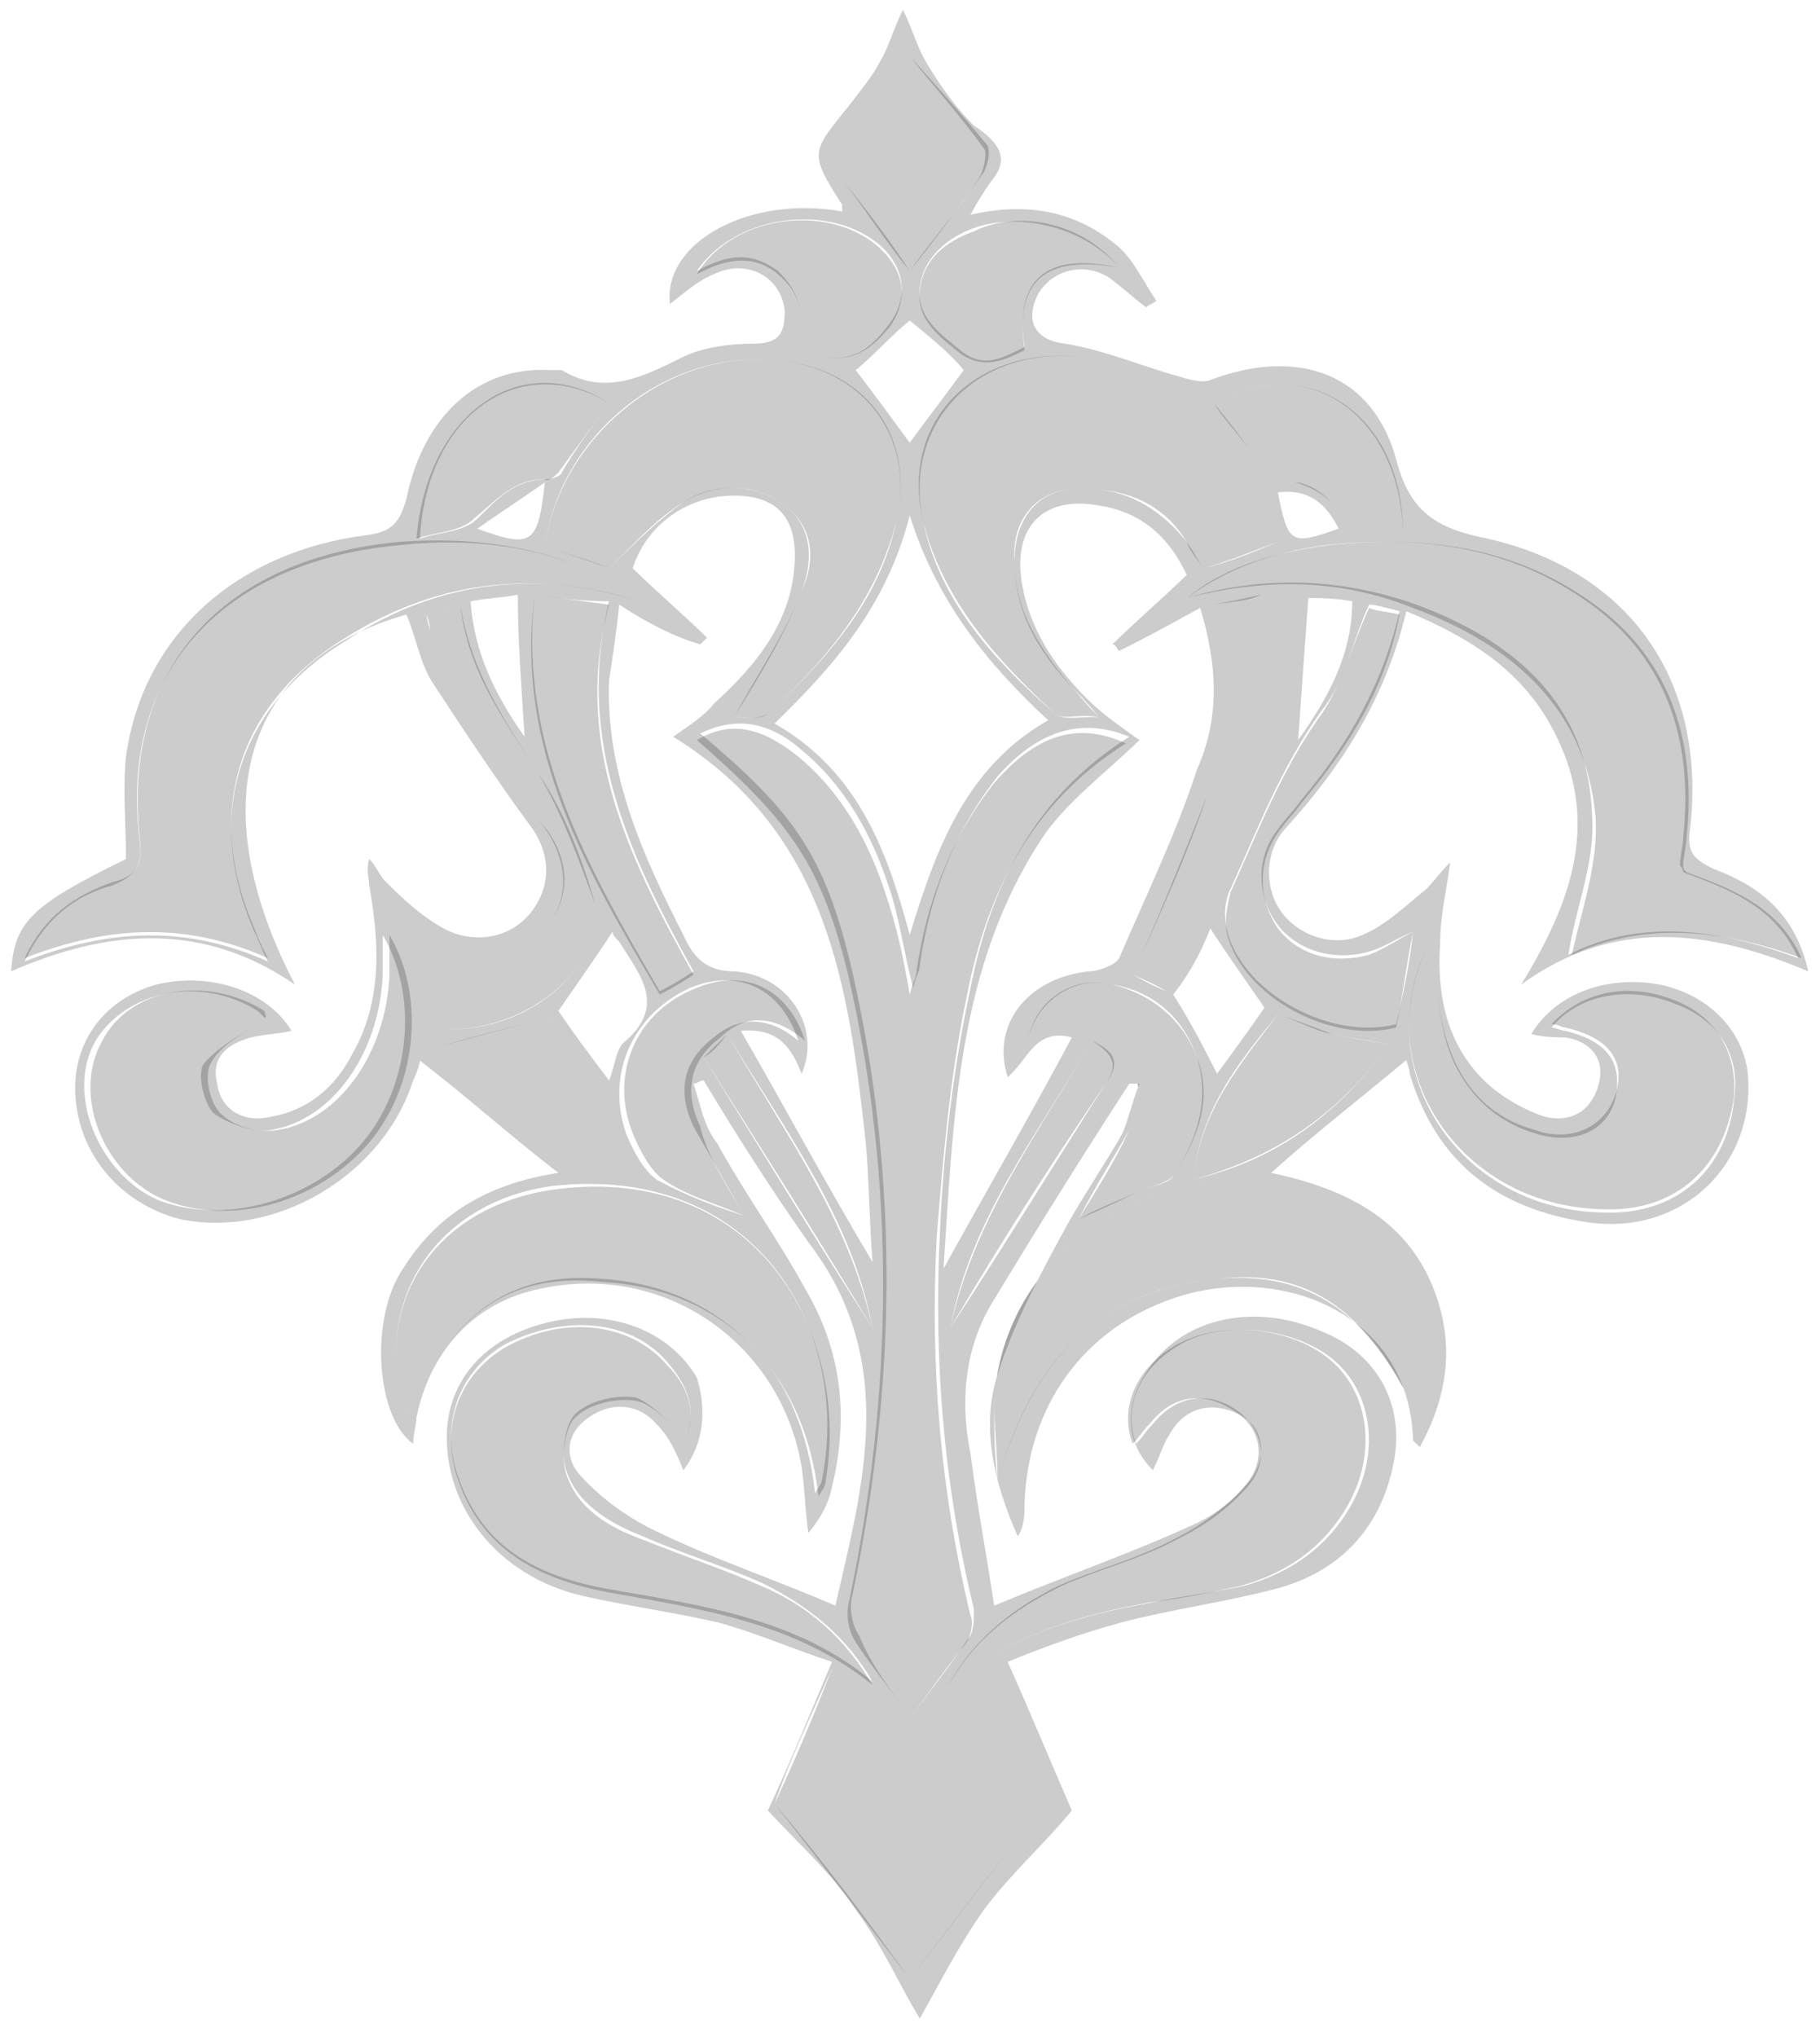 <svg width="59" height="66" viewBox="0 0 59 66" fill="none" xmlns="http://www.w3.org/2000/svg">
<path d="M22.153 47.642C21.934 47.107 21.715 46.572 21.277 46.144C20.73 45.501 19.854 45.394 19.087 45.93C18.32 46.465 18.32 47.214 18.759 47.75C19.416 48.499 20.292 49.141 21.168 49.57C23.139 50.533 25.11 51.175 27.081 52.032C27.957 48.178 29.162 44.11 26.205 40.255C25.001 38.543 23.905 36.83 22.81 35.01C22.701 35.01 22.591 35.117 22.482 35.117C22.701 35.759 22.81 36.508 23.248 37.044C24.125 38.65 25.22 40.148 26.096 41.754C27.3 43.788 27.519 45.93 26.972 48.178C26.862 48.713 26.643 49.141 26.205 49.677C26.096 48.927 26.096 48.285 25.986 47.535C25.329 43.574 21.606 40.898 17.554 41.754C15.364 42.183 13.94 43.788 13.502 45.93C13.502 46.144 13.393 46.465 13.393 46.786C12.188 45.93 11.969 42.718 13.064 41.112C14.269 39.185 16.021 38.328 18.102 38.007C16.568 36.83 15.145 35.545 13.612 34.367C13.612 34.474 13.502 34.795 13.393 35.01C12.407 38.114 8.903 40.148 5.836 39.506C3.756 38.971 2.332 37.151 2.442 35.01C2.551 33.511 3.537 32.333 5.07 31.905C6.822 31.477 8.684 32.119 9.45 33.404C9.012 33.511 8.574 33.511 8.136 33.618C7.369 33.832 6.822 34.26 7.041 35.117C7.15 35.973 7.917 36.401 8.793 36.187C9.998 35.973 10.874 35.224 11.421 34.153C12.407 32.44 12.297 30.513 11.969 28.693C11.969 28.479 11.859 28.158 11.969 27.837C12.188 28.051 12.297 28.372 12.517 28.586C13.064 29.122 13.612 29.657 14.378 30.085C15.364 30.62 16.568 30.406 17.225 29.55C17.883 28.693 17.883 27.623 17.116 26.659C16.021 25.16 15.035 23.662 14.05 22.163C13.612 21.52 13.502 20.664 13.174 19.914C7.917 21.413 6.493 26.017 9.56 31.905C6.603 29.871 3.537 30.085 0.361 31.477C0.47 29.871 1.018 29.336 4.084 27.837C4.084 26.659 3.975 25.588 4.084 24.518C4.632 20.557 7.698 17.88 11.859 17.345C12.736 17.238 12.954 16.917 13.174 16.167C13.721 13.491 15.473 11.885 17.773 11.992C17.883 11.992 18.102 11.992 18.211 11.992C19.635 12.849 20.839 12.206 22.153 11.564C22.81 11.243 23.686 11.136 24.453 11.136C25.329 11.136 25.439 10.707 25.439 10.065C25.329 8.994 24.234 8.352 23.139 8.887C22.591 9.102 22.153 9.53 21.715 9.851C21.496 7.817 24.344 6.318 27.3 6.853C27.3 6.746 27.3 6.746 27.3 6.639C26.205 4.926 26.315 4.926 27.519 3.427C27.848 2.999 28.286 2.464 28.505 2.036C28.834 1.5 28.943 0.965 29.271 0.323C29.6 0.965 29.71 1.5 30.038 2.036C30.476 2.785 31.024 3.534 31.571 4.07C32.557 4.712 32.666 5.247 32.119 5.89C31.9 6.211 31.681 6.532 31.462 6.96C33.323 6.532 34.857 6.853 36.171 7.924C36.718 8.352 37.047 9.102 37.485 9.744C37.375 9.851 37.266 9.851 37.156 9.958C36.718 9.637 36.39 9.316 35.952 8.994C35.076 8.459 34.09 8.78 33.652 9.53C33.214 10.386 33.542 11.029 34.528 11.136C35.842 11.35 37.047 11.885 38.251 12.206C38.58 12.313 39.018 12.42 39.237 12.313C42.084 11.243 44.493 12.099 45.26 14.883C45.698 16.596 46.574 17.131 48.217 17.452C52.926 18.523 55.335 22.163 54.787 26.873C54.678 27.623 54.897 27.837 55.554 28.158C56.978 28.693 58.182 29.55 58.62 31.477C55.335 30.085 52.269 29.764 49.312 31.905C50.955 29.229 51.94 26.552 50.297 23.554C49.312 21.734 47.669 20.664 45.589 19.807C44.931 22.591 43.508 24.839 41.646 26.873C40.989 27.623 40.989 28.8 41.537 29.55C42.084 30.299 43.179 30.727 44.165 30.299C44.931 29.978 45.589 29.336 46.246 28.8C46.465 28.586 46.684 28.265 47.012 27.944C46.903 28.8 46.684 29.657 46.684 30.62C46.574 32.226 46.903 33.832 48.107 35.01C48.655 35.545 49.421 35.973 50.078 36.187C50.955 36.401 51.612 35.973 51.831 35.117C52.05 34.26 51.502 33.725 50.736 33.618C50.517 33.618 50.078 33.618 49.64 33.511C50.407 32.226 52.05 31.584 53.802 31.905C55.335 32.226 56.43 33.297 56.649 34.688C56.978 37.686 54.568 40.041 51.502 39.613C48.545 39.185 46.574 37.686 45.698 34.795C45.698 34.581 45.589 34.474 45.589 34.26C45.589 34.26 45.589 34.26 45.698 34.26C44.165 35.545 42.632 36.723 41.208 38.007C43.727 38.543 45.917 39.613 46.684 42.397C47.122 44.003 46.793 45.501 46.027 46.893C45.917 46.786 45.808 46.679 45.808 46.679C45.698 42.504 41.427 40.898 38.032 42.075C35.185 43.039 33.323 45.501 33.214 48.713C33.214 49.034 33.214 49.462 32.995 49.784C32.228 48.071 31.79 46.251 32.338 44.538C32.885 42.825 33.761 41.219 34.638 39.613C35.185 38.65 35.842 37.686 36.39 36.723C36.609 36.187 36.718 35.652 36.937 35.117C36.718 35.117 36.609 35.117 36.609 35.117C35.076 37.472 33.542 39.934 32.119 42.29C31.243 43.788 31.133 45.501 31.462 47.107C31.681 48.82 32.009 50.533 32.228 52.032C34.528 51.068 36.718 50.319 38.799 49.355C39.456 49.034 40.004 48.606 40.442 48.071C41.099 47.321 40.989 46.358 40.332 45.93C39.456 45.394 38.47 45.501 37.923 46.465C37.704 46.786 37.594 47.214 37.375 47.642C36.499 46.786 36.39 45.501 37.266 44.324C38.361 42.718 40.661 42.183 42.851 43.146C44.712 43.895 45.589 45.608 45.151 47.535C44.712 49.57 43.398 50.961 41.318 51.497C39.675 51.925 38.032 52.139 36.39 52.567C35.185 52.888 33.98 53.317 32.666 53.852C33.433 55.565 34.09 57.171 34.747 58.67C33.871 59.74 32.776 60.704 31.9 61.881C31.133 62.952 30.476 64.237 29.819 65.414C29.162 64.344 28.614 63.059 27.738 61.881C26.972 60.704 25.877 59.74 24.891 58.67C25.548 57.278 26.205 55.672 26.972 53.852C25.658 53.424 24.453 52.888 23.248 52.567C21.825 52.246 20.292 52.032 18.868 51.711C16.13 51.068 14.378 48.82 14.488 46.358C14.597 44.538 15.911 43.253 17.883 42.825C19.854 42.397 21.715 43.146 22.591 44.645C22.92 45.715 22.81 46.786 22.153 47.642ZM29.491 55.672C30.148 54.816 30.805 53.959 31.462 52.995C31.571 52.781 31.571 52.46 31.571 52.139C30.586 48.071 30.257 44.003 30.476 39.827C30.586 37.258 30.914 34.581 31.462 32.012C32.119 28.693 33.542 25.803 36.609 23.876C35.076 23.233 33.652 23.662 32.338 25.16C30.914 26.98 30.148 29.014 29.819 31.263C29.819 31.477 29.71 31.584 29.6 32.012C29.271 30.727 29.162 29.764 28.834 28.8C28.286 27.087 27.41 25.482 25.986 24.304C24.891 23.34 23.796 23.233 22.701 23.768C25.767 26.338 26.753 27.73 27.629 31.477C29.162 38.221 29.052 44.966 27.629 51.711C27.519 52.139 27.629 52.674 27.848 52.995C28.286 54.066 28.943 54.816 29.491 55.672ZM20.073 19.593C19.963 20.664 19.854 21.306 19.744 22.056C19.635 25.053 20.839 27.73 22.153 30.299C22.482 31.049 22.92 31.477 23.796 31.477C25.548 31.584 26.643 33.297 25.986 34.795C25.658 33.939 25.22 33.297 24.015 33.404C25.439 35.866 26.753 38.328 28.286 40.898C28.176 39.506 28.176 38.221 28.067 37.044C27.519 32.012 26.862 26.98 21.825 23.876C22.263 23.554 22.81 23.233 23.139 22.805C24.563 21.52 25.767 20.021 25.767 17.987C25.767 16.703 25.11 16.06 23.796 16.06C22.263 16.06 20.949 17.024 20.511 18.416C21.277 19.165 22.153 19.914 22.92 20.664C22.81 20.771 22.81 20.771 22.701 20.878C21.934 20.664 21.058 20.236 20.073 19.593ZM38.908 19.7C37.923 20.236 37.156 20.664 36.28 21.092C36.171 20.985 36.171 20.878 36.061 20.878C36.828 20.129 37.704 19.379 38.47 18.63C37.923 17.452 37.047 16.596 35.623 16.381C33.871 16.06 32.885 17.024 33.104 18.737C33.323 20.343 34.2 21.627 35.295 22.698C35.842 23.233 36.499 23.662 36.937 23.983C35.842 25.053 34.528 26.017 33.761 27.194C31.024 31.37 30.914 36.187 30.586 41.112C32.009 38.543 33.433 36.08 34.747 33.618C33.542 33.297 33.323 34.367 32.666 34.903C32.119 33.19 33.323 31.691 35.295 31.477C35.623 31.477 36.171 31.263 36.28 31.049C37.156 29.014 38.142 26.98 38.799 24.946C39.566 23.233 39.456 21.52 38.908 19.7ZM21.058 19.593C18.649 17.88 15.911 17.345 12.954 17.666C7.15 18.201 3.865 21.841 4.522 27.194C4.632 28.051 4.413 28.372 3.646 28.693C2.442 29.014 1.456 29.764 0.799 31.156C3.537 30.085 6.055 29.978 8.684 31.156C8.465 30.727 8.355 30.406 8.246 30.192C6.603 26.445 7.698 22.912 11.202 20.771C14.269 18.737 17.663 18.416 21.058 19.593ZM38.47 19.379C40.989 18.63 43.508 18.737 45.917 19.593C49.093 20.771 51.502 22.805 51.612 26.445C51.721 27.944 51.064 29.443 50.845 30.941C53.145 29.764 55.663 30.085 58.292 31.049C57.525 29.336 55.992 28.8 54.568 28.265C54.568 28.158 54.459 28.051 54.459 28.051C54.459 27.73 54.568 27.409 54.568 27.087C54.897 23.983 54.021 21.199 51.283 19.379C48.764 17.666 45.917 17.345 42.96 17.666C41.318 17.88 39.785 18.416 38.47 19.379ZM41.427 17.559C40.551 14.776 39.018 12.634 36.061 11.778C32.228 10.707 29.162 13.384 29.929 16.917C30.476 19.486 32.228 21.413 34.2 23.126C34.419 23.34 34.966 23.233 35.623 23.233C35.185 22.698 34.966 22.484 34.747 22.27C33.652 21.092 32.885 19.807 32.885 18.201C32.885 16.596 33.871 15.632 35.514 15.846C36.718 15.953 37.704 16.596 38.47 17.559C38.689 17.88 38.799 18.094 39.018 18.416C39.894 18.201 40.661 17.88 41.427 17.559ZM23.796 23.233C24.015 23.233 24.563 23.34 24.891 23.126C26.753 21.413 28.505 19.486 29.052 16.917C29.71 14.133 27.957 11.885 25.11 11.671C21.606 11.35 18.211 14.026 17.663 17.666C18.43 17.987 19.306 18.201 19.744 18.416C20.62 17.559 21.387 16.81 22.153 16.274C23.139 15.632 24.453 15.632 25.439 16.381C26.424 17.131 26.315 18.309 25.986 19.165C25.439 20.557 24.672 21.841 23.796 23.233ZM29.491 64.129C30.805 62.417 32.338 60.383 33.871 58.455C33.323 57.278 32.666 55.779 31.9 54.066C31.024 54.922 30.148 55.779 29.491 56.421C28.724 55.672 27.848 54.922 26.972 54.066C26.205 55.779 25.548 57.171 25.11 58.455C26.753 60.383 28.176 62.309 29.491 64.129ZM30.695 54.708C32.666 52.995 34.966 52.353 37.375 51.925C38.361 51.711 39.346 51.604 40.332 51.39C41.865 50.961 43.07 50.105 43.836 48.713C44.712 47.107 44.493 45.287 43.398 44.217C42.194 43.039 39.675 42.718 38.251 43.574C36.937 44.324 36.39 45.608 36.828 46.786C37.047 46.572 37.156 46.358 37.375 46.144C38.142 45.18 39.237 45.073 40.113 45.715C40.88 46.251 41.208 47.321 40.442 48.178C39.785 48.927 39.018 49.462 38.142 49.891C36.937 50.533 35.623 50.854 34.419 51.39C32.885 52.139 31.571 53.102 30.695 54.708ZM22.263 46.572C22.591 45.608 22.263 44.859 21.606 44.11C20.401 42.718 18.211 42.611 16.349 43.574C14.926 44.431 14.269 46.037 14.816 47.75C15.583 50.105 17.335 51.068 19.744 51.497C22.81 52.032 25.877 52.46 28.286 54.494C27.41 52.995 26.205 52.032 24.672 51.282C23.468 50.747 22.044 50.319 20.839 49.784C19.744 49.355 18.649 48.713 18.32 47.535C18.211 47 18.32 46.144 18.649 45.823C19.087 45.394 19.963 45.18 20.62 45.287C21.168 45.501 21.715 46.144 22.263 46.572ZM13.174 45.93C14.597 42.611 16.459 41.219 19.416 41.433C21.277 41.54 22.92 42.183 24.234 43.467C25.548 44.752 26.205 46.465 26.424 48.392C26.534 48.178 26.643 48.071 26.643 47.964C27.629 43.039 24.453 37.686 17.883 38.435C14.05 38.971 11.969 42.29 13.174 45.93ZM25.11 23.447C27.738 24.946 28.724 27.409 29.491 30.299C30.367 27.409 31.352 24.839 33.98 23.34C32.009 21.52 30.367 19.486 29.491 16.703C28.724 19.7 26.972 21.627 25.11 23.447ZM45.917 45.823C46.903 43.146 45.917 40.684 43.508 39.292C38.689 36.615 32.557 39.934 32.228 45.394C32.228 46.251 32.228 47.107 32.338 47.964C33.542 43.788 35.842 41.754 39.566 41.433C42.413 41.219 44.384 42.504 45.917 45.823ZM46.355 30.513C44.274 34.581 47.231 39.185 51.94 39.292C54.349 39.399 55.992 37.9 56.211 35.652C56.43 34.26 55.773 33.083 54.349 32.547C52.816 31.905 51.174 32.226 50.297 33.297C50.407 33.297 50.626 33.404 50.736 33.404C52.05 33.725 52.597 34.367 52.378 35.545C52.159 36.615 51.064 37.151 49.75 36.723C48.326 36.294 47.341 35.224 46.903 33.832C46.574 32.654 46.574 31.477 46.355 30.513ZM8.574 32.976C8.574 32.976 8.465 32.868 8.355 32.761C6.493 31.584 4.084 32.119 3.099 33.725C2.113 35.438 3.208 38.007 5.07 38.864C7.15 39.72 9.998 38.971 11.64 37.151C13.283 35.331 13.612 32.333 12.407 30.299C12.407 30.834 12.407 31.263 12.407 31.584C12.297 34.153 10.764 36.294 8.793 36.615C8.246 36.723 7.369 36.401 6.931 36.08C6.603 35.759 6.384 34.795 6.603 34.474C7.15 33.832 7.917 33.511 8.574 32.976ZM13.831 33.297C15.802 33.618 17.992 32.654 18.868 31.049C19.197 30.513 19.416 29.764 19.306 29.336C18.759 27.837 18.211 26.338 17.444 25.053C16.349 23.34 15.145 21.734 14.926 19.593C14.488 19.7 14.159 19.807 13.831 19.914C13.831 20.129 13.94 20.343 13.94 20.45C14.597 22.805 15.802 24.732 17.444 26.552C18.54 27.73 18.54 29.122 17.663 30.085C16.787 31.156 15.364 31.263 13.94 30.513C13.721 30.406 13.502 30.299 13.283 30.192C13.393 31.263 13.612 32.226 13.831 33.297ZM45.808 30.192C45.26 30.406 44.822 30.727 44.384 30.834C43.289 31.156 42.084 30.834 41.427 29.978C40.77 29.122 40.661 27.837 41.427 26.873C41.646 26.552 41.975 26.231 42.194 25.91C43.727 24.09 44.822 22.163 45.37 19.807C44.931 19.7 44.603 19.593 44.384 19.593C43.836 20.771 43.617 22.056 42.851 23.019C41.537 24.839 40.77 26.873 39.894 28.8C39.675 29.229 39.675 29.764 39.785 30.192C40.332 32.226 43.179 33.725 45.26 33.19C45.479 32.226 45.698 31.263 45.808 30.192ZM39.346 19.593C39.785 21.734 39.894 23.876 39.127 25.803C38.47 27.73 37.594 29.657 36.718 31.584C36.937 31.691 37.266 31.905 37.813 32.119C38.908 29.978 39.894 27.837 40.88 25.696C41.646 23.876 41.975 21.948 41.865 20.021C41.865 19.379 41.537 19.165 40.88 19.272C40.442 19.486 40.004 19.486 39.346 19.593ZM17.335 19.272C16.787 24.197 19.087 28.158 21.387 32.119C21.825 31.905 22.153 31.691 22.482 31.477C20.401 27.73 18.649 23.983 19.744 19.486C18.868 19.486 18.102 19.379 17.335 19.272ZM29.491 8.78C30.257 7.71 31.133 6.746 31.79 5.676C31.9 5.462 32.009 4.926 31.9 4.819C31.133 3.749 30.257 2.785 29.491 1.822C28.834 2.678 28.067 3.642 27.3 4.498C26.972 4.926 26.862 5.247 27.191 5.676C27.957 6.639 28.724 7.603 29.491 8.78ZM24.125 39.399C23.577 38.435 23.029 37.472 22.482 36.508C21.934 35.331 22.153 34.367 23.139 33.618C24.015 32.868 25.001 32.976 25.877 33.725C25.329 32.012 23.905 31.37 22.372 32.012C20.511 32.868 19.635 34.795 20.292 36.723C20.511 37.258 20.839 37.9 21.277 38.221C22.263 38.757 23.139 39.078 24.125 39.399ZM34.966 39.506C35.733 39.078 36.39 38.864 37.047 38.543C37.375 38.435 37.923 38.328 38.032 38.114C38.799 36.937 39.237 35.652 38.799 34.26C38.361 32.976 37.375 32.119 36.061 31.905C34.747 31.584 33.542 32.547 33.323 33.725C34.528 32.868 35.404 32.976 36.28 33.939C37.047 34.795 37.047 35.652 36.609 36.615C36.061 37.579 35.514 38.435 34.966 39.506ZM39.346 13.063C39.785 13.598 40.223 14.133 40.551 14.669C40.88 15.204 41.208 15.632 41.975 15.632C42.413 15.632 43.07 16.06 43.289 16.489C43.836 17.452 44.603 17.345 45.479 17.238C45.37 13.384 42.303 11.35 39.346 13.063ZM19.744 13.063C16.897 11.35 13.831 13.384 13.612 17.452C14.269 17.238 15.035 17.238 15.473 16.81C16.13 16.167 16.678 15.525 17.773 15.525C17.883 15.525 18.211 15.418 18.211 15.311C18.649 14.562 19.197 13.812 19.744 13.063ZM14.159 33.939C15.254 35.973 18.649 38.221 20.73 38.007C19.744 36.187 18.759 34.581 17.883 32.976C16.459 33.297 15.364 33.618 14.159 33.939ZM41.427 32.868C40.113 34.474 38.908 35.973 38.689 38.221C41.427 37.579 43.398 36.08 45.041 33.832C44.384 33.725 43.727 33.618 43.179 33.511C42.632 33.404 42.084 33.083 41.427 32.868ZM36.28 8.673C35.185 7.389 33.104 6.853 31.571 7.389C30.695 7.71 29.929 8.352 29.819 9.316C29.71 10.279 30.476 10.815 31.133 11.35C31.9 11.992 32.557 11.564 33.214 11.243C32.885 9.102 33.871 8.138 36.28 8.673ZM25.767 11.243C27.191 11.885 27.957 11.671 28.834 10.493C29.381 9.744 29.381 8.887 28.724 8.138C27.191 6.532 23.905 6.853 22.591 8.78C23.577 8.245 24.344 8.138 25.22 8.78C25.986 9.53 26.096 10.279 25.767 11.243ZM30.805 43.039C32.557 40.363 34.2 37.686 35.842 35.117C36.28 34.474 36.061 34.153 35.404 33.725C33.652 36.723 31.462 39.506 30.805 43.039ZM22.81 34.26C24.672 37.258 26.424 40.148 28.286 43.039C27.629 39.506 25.439 36.615 23.577 33.511C23.248 33.939 23.029 34.153 22.81 34.26ZM29.491 10.386C28.834 10.921 28.286 11.564 27.738 11.992C28.395 12.849 28.943 13.598 29.491 14.347C30.038 13.598 30.695 12.742 31.243 11.992C30.805 11.457 30.148 10.921 29.491 10.386ZM38.032 32.226C38.58 33.083 39.018 33.939 39.456 34.795C40.004 34.046 40.551 33.297 40.989 32.654C40.332 31.691 39.785 30.941 39.237 30.085C38.908 30.941 38.47 31.691 38.032 32.226ZM19.854 30.192C19.306 31.049 18.759 31.798 18.102 32.761C18.54 33.404 19.087 34.153 19.744 35.01C19.963 34.474 19.963 33.939 20.292 33.725C21.606 32.547 20.73 31.584 20.073 30.513C19.963 30.406 19.854 30.299 19.854 30.192ZM15.254 19.486C15.364 21.092 16.021 22.484 17.006 23.876C16.897 22.163 16.787 20.771 16.787 19.272C16.24 19.379 15.802 19.379 15.254 19.486ZM42.084 23.983C43.07 22.591 43.836 21.199 43.836 19.486C43.289 19.379 42.741 19.379 42.413 19.379C42.303 20.878 42.194 22.377 42.084 23.983ZM43.398 17.131C42.96 16.274 42.413 15.846 41.427 15.953C41.756 17.666 41.865 17.666 43.398 17.131ZM15.473 17.131C17.225 17.773 17.444 17.666 17.663 15.632C16.897 16.167 16.24 16.596 15.473 17.131Z" fill="black" fill-opacity="0.2"/>
<path d="M29.491 55.672C28.943 54.815 28.286 54.066 27.738 53.209C27.519 52.888 27.41 52.353 27.519 51.925C28.943 45.18 29.052 38.435 27.519 31.691C26.643 28.051 25.658 26.659 22.591 23.982C23.686 23.34 24.672 23.554 25.877 24.518C27.3 25.695 28.176 27.301 28.724 29.014C29.052 29.978 29.272 30.941 29.491 32.226C29.6 31.798 29.71 31.691 29.71 31.477C30.038 29.228 30.805 27.194 32.228 25.374C33.542 23.875 34.857 23.34 36.499 24.09C33.433 26.017 32.009 28.907 31.352 32.226C30.805 34.795 30.586 37.365 30.367 40.041C30.148 44.216 30.476 48.285 31.462 52.353C31.571 52.567 31.462 52.995 31.352 53.209C30.805 53.852 30.148 54.815 29.491 55.672Z" fill="black" fill-opacity="0.2"/>
<path d="M21.059 19.593C17.554 18.416 14.269 18.737 11.203 20.664C7.698 22.805 6.603 26.338 8.246 30.085C8.355 30.406 8.465 30.62 8.684 31.049C6.056 29.871 3.537 29.978 0.799 31.049C1.456 29.657 2.442 29.015 3.646 28.586C4.523 28.372 4.632 27.944 4.523 27.087C3.975 21.735 7.151 18.095 12.955 17.559C15.912 17.345 18.649 17.881 21.059 19.593Z" fill="black" fill-opacity="0.2"/>
<path d="M38.47 19.379C39.785 18.309 41.427 17.881 43.07 17.666C46.027 17.345 48.874 17.666 51.393 19.379C54.13 21.199 55.006 23.983 54.678 27.087C54.678 27.409 54.568 27.73 54.568 28.051C54.568 28.158 54.568 28.158 54.678 28.265C56.102 28.8 57.635 29.336 58.401 31.049C55.773 30.085 53.254 29.871 50.955 30.942C51.283 29.443 51.831 27.944 51.721 26.445C51.393 22.912 48.983 20.878 45.808 19.701C43.398 18.737 40.989 18.737 38.47 19.379Z" fill="black" fill-opacity="0.2"/>
<path d="M41.427 17.559C40.551 17.881 39.785 18.202 39.018 18.416C38.799 18.095 38.58 17.881 38.47 17.559C37.813 16.489 36.828 15.954 35.514 15.847C33.871 15.632 32.776 16.596 32.885 18.202C32.885 19.808 33.761 21.092 34.747 22.27C34.966 22.484 35.185 22.805 35.623 23.233C34.966 23.126 34.419 23.34 34.2 23.126C32.338 21.413 30.586 19.486 29.929 16.917C29.052 13.277 32.228 10.708 36.061 11.778C39.018 12.635 40.551 14.776 41.427 17.559Z" fill="black" fill-opacity="0.2"/>
<path d="M23.796 23.233C24.563 21.841 25.439 20.557 25.986 19.165C26.424 18.201 26.424 17.131 25.439 16.381C24.453 15.632 23.248 15.632 22.153 16.274C21.277 16.81 20.62 17.559 19.744 18.415C19.197 18.201 18.43 17.987 17.663 17.666C18.211 14.133 21.606 11.35 25.11 11.671C28.067 11.885 29.71 14.133 29.052 16.917C28.395 19.486 26.753 21.413 24.891 23.126C24.672 23.34 24.125 23.233 23.796 23.233Z" fill="black" fill-opacity="0.2"/>
<path d="M29.491 64.129C28.177 62.416 26.643 60.382 25.11 58.455C25.658 57.278 26.315 55.779 26.972 54.066C27.848 54.922 28.724 55.672 29.491 56.421C30.148 55.779 31.024 54.922 31.9 54.066C32.666 55.779 33.323 57.278 33.871 58.455C32.338 60.382 30.914 62.309 29.491 64.129Z" fill="black" fill-opacity="0.2"/>
<path d="M30.695 54.708C31.462 53.209 32.776 52.139 34.309 51.389C35.514 50.854 36.828 50.533 38.032 49.891C38.908 49.462 39.785 48.82 40.332 48.178C41.099 47.321 40.88 46.251 40.004 45.715C39.018 45.073 38.032 45.18 37.266 46.144C37.047 46.358 36.937 46.572 36.718 46.786C36.28 45.608 36.828 44.324 38.142 43.574C39.675 42.718 42.084 43.039 43.289 44.217C44.384 45.287 44.603 47.107 43.727 48.713C42.96 50.105 41.756 50.961 40.223 51.389C39.237 51.604 38.251 51.818 37.266 51.925C34.966 52.353 32.666 52.995 30.695 54.708Z" fill="black" fill-opacity="0.2"/>
<path d="M22.263 46.572C21.715 46.144 21.168 45.502 20.62 45.394C19.963 45.287 19.087 45.502 18.649 45.93C18.32 46.251 18.211 47.107 18.32 47.643C18.649 48.82 19.635 49.463 20.839 49.891C22.153 50.426 23.468 50.854 24.672 51.39C26.205 52.032 27.41 53.103 28.286 54.601C25.767 52.567 22.701 52.139 19.744 51.604C17.444 51.175 15.583 50.212 14.816 47.857C14.269 46.144 14.926 44.538 16.349 43.681C18.211 42.611 20.401 42.825 21.606 44.217C22.263 44.859 22.591 45.716 22.263 46.572Z" fill="black" fill-opacity="0.2"/>
<path d="M13.174 45.929C11.969 42.289 14.05 39.078 17.992 38.542C24.453 37.686 27.629 43.146 26.753 48.071C26.753 48.178 26.643 48.285 26.534 48.499C26.315 46.572 25.658 44.966 24.344 43.574C23.029 42.289 21.387 41.647 19.525 41.54C16.459 41.219 14.597 42.611 13.174 45.929Z" fill="black" fill-opacity="0.2"/>
<path d="M45.917 45.823C44.384 42.504 42.413 41.112 39.566 41.433C35.733 41.754 33.542 43.896 32.338 47.964C32.338 47.107 32.228 46.251 32.228 45.394C32.557 39.934 38.689 36.616 43.508 39.292C45.917 40.684 46.903 43.146 45.917 45.823Z" fill="black" fill-opacity="0.2"/>
<path d="M46.355 30.513C46.574 31.477 46.574 32.654 46.903 33.725C47.341 35.117 48.217 36.187 49.75 36.615C50.955 37.044 52.05 36.508 52.378 35.438C52.707 34.367 52.159 33.618 50.736 33.297C50.626 33.297 50.517 33.19 50.297 33.19C51.283 32.119 52.816 31.798 54.349 32.44C55.663 32.975 56.321 34.153 56.211 35.545C55.883 37.9 54.24 39.292 51.94 39.185C47.231 39.078 44.274 34.474 46.355 30.513Z" fill="black" fill-opacity="0.2"/>
<path d="M8.574 32.976C7.917 33.511 7.15 33.832 6.822 34.475C6.603 34.903 6.822 35.759 7.15 36.081C7.589 36.509 8.355 36.723 9.012 36.616C10.983 36.295 12.517 34.153 12.626 31.584C12.626 31.156 12.626 30.835 12.626 30.299C13.831 32.333 13.502 35.331 11.859 37.151C10.107 39.078 7.37 39.721 5.289 38.864C3.318 38.008 2.332 35.438 3.318 33.725C4.194 32.012 6.712 31.584 8.574 32.762C8.574 32.869 8.684 32.976 8.574 32.976Z" fill="black" fill-opacity="0.2"/>
<path d="M13.831 33.297C13.612 32.226 13.393 31.263 13.283 30.192C13.502 30.299 13.721 30.406 13.94 30.513C15.364 31.263 16.787 31.156 17.663 30.085C18.54 29.122 18.43 27.73 17.444 26.552C15.802 24.732 14.597 22.805 13.94 20.45C13.94 20.343 13.94 20.236 13.831 19.914C14.159 19.807 14.488 19.7 14.926 19.593C15.254 21.734 16.349 23.34 17.444 25.053C18.32 26.338 18.868 27.837 19.306 29.336C19.416 29.764 19.197 30.513 18.868 31.049C17.992 32.654 15.692 33.618 13.831 33.297Z" fill="black" fill-opacity="0.2"/>
<path d="M45.808 30.192C45.589 31.262 45.479 32.226 45.26 33.297C43.179 33.832 40.332 32.333 39.785 30.299C39.675 29.871 39.785 29.335 39.894 28.907C40.77 26.98 41.537 24.946 42.851 23.126C43.508 22.163 43.836 20.878 44.384 19.7C44.603 19.807 44.931 19.807 45.37 19.914C44.931 22.27 43.727 24.197 42.194 26.017C41.975 26.338 41.646 26.659 41.427 26.98C40.77 27.944 40.77 29.121 41.427 30.085C42.084 30.941 43.179 31.262 44.384 30.941C44.931 30.727 45.37 30.406 45.808 30.192Z" fill="black" fill-opacity="0.2"/>
<path d="M39.346 19.593C39.894 19.486 40.441 19.379 40.88 19.272C41.537 19.165 41.865 19.379 41.865 20.021C41.975 21.948 41.646 23.875 40.88 25.695C39.894 27.837 38.908 29.978 37.813 32.119C37.266 31.798 36.937 31.691 36.718 31.584C37.594 29.657 38.361 27.73 39.127 25.802C39.894 23.875 39.785 21.734 39.346 19.593Z" fill="black" fill-opacity="0.2"/>
<path d="M17.335 19.272C18.211 19.379 18.868 19.486 19.744 19.593C18.54 24.09 20.401 27.837 22.482 31.584C22.153 31.798 21.825 32.012 21.387 32.226C18.977 28.158 16.678 24.197 17.335 19.272Z" fill="black" fill-opacity="0.2"/>
<path d="M29.491 8.78C28.614 7.71 27.957 6.639 27.191 5.675C26.862 5.247 26.972 4.926 27.3 4.498C28.067 3.641 28.834 2.678 29.491 1.821C30.257 2.678 31.133 3.641 32.009 4.712C32.119 4.926 32.009 5.354 31.9 5.568C31.133 6.639 30.367 7.71 29.491 8.78Z" fill="black" fill-opacity="0.2"/>
<path d="M24.125 39.399C23.139 38.971 22.263 38.757 21.496 38.221C21.058 37.9 20.73 37.258 20.511 36.722C19.744 34.795 20.62 32.761 22.591 32.012C24.125 31.37 25.548 32.012 26.096 33.725C25.22 32.975 24.234 32.761 23.358 33.618C22.372 34.367 22.153 35.331 22.701 36.508C22.92 37.472 23.577 38.435 24.125 39.399Z" fill="black" fill-opacity="0.2"/>
<path d="M34.966 39.506C35.623 38.436 36.171 37.579 36.609 36.616C37.047 35.652 37.047 34.796 36.28 33.939C35.404 32.976 34.528 32.869 33.323 33.725C33.542 32.44 34.747 31.584 36.061 31.905C37.375 32.226 38.361 33.083 38.799 34.26C39.346 35.652 38.799 36.937 38.032 38.114C37.813 38.329 37.375 38.436 37.047 38.543C36.39 38.864 35.733 39.185 34.966 39.506Z" fill="black" fill-opacity="0.2"/>
<path d="M39.346 13.063C42.303 11.35 45.479 13.384 45.479 17.238C44.603 17.345 43.836 17.452 43.289 16.489C43.07 16.06 42.413 15.739 41.975 15.632C41.208 15.632 40.88 15.204 40.551 14.669C40.223 14.133 39.675 13.598 39.346 13.063Z" fill="black" fill-opacity="0.2"/>
<path d="M19.744 13.063C19.197 13.812 18.649 14.562 18.102 15.311C17.992 15.418 17.773 15.632 17.663 15.525C16.678 15.525 16.13 16.168 15.364 16.81C14.926 17.238 14.159 17.238 13.502 17.452C13.831 13.384 16.897 11.243 19.744 13.063Z" fill="black" fill-opacity="0.2"/>
<path d="M14.159 33.939C15.254 33.618 16.459 33.297 17.883 32.976C18.759 34.581 19.744 36.187 20.73 38.007C18.649 38.221 15.254 35.973 14.159 33.939Z" fill="black" fill-opacity="0.2"/>
<path d="M41.427 32.869C42.084 33.083 42.632 33.297 43.179 33.511C43.727 33.618 44.274 33.725 45.041 33.832C43.398 36.08 41.427 37.472 38.689 38.222C38.908 35.973 40.222 34.474 41.427 32.869Z" fill="black" fill-opacity="0.2"/>
<path d="M36.28 8.673C33.871 8.245 32.885 9.101 33.214 11.35C32.557 11.671 31.9 11.992 31.133 11.457C30.476 10.921 29.71 10.386 29.819 9.423C29.929 8.352 30.695 7.817 31.571 7.496C33.104 6.746 35.185 7.281 36.28 8.673Z" fill="black" fill-opacity="0.2"/>
<path d="M25.767 11.243C26.096 10.279 25.986 9.53 25.22 8.888C24.453 8.245 23.577 8.352 22.591 8.888C23.796 6.854 27.191 6.532 28.724 8.245C29.381 8.995 29.381 9.851 28.834 10.601C27.957 11.671 27.191 11.885 25.767 11.243Z" fill="black" fill-opacity="0.2"/>
<path d="M30.805 43.039C31.571 39.506 33.652 36.723 35.404 33.725C36.061 34.046 36.39 34.367 35.842 35.117C34.09 37.686 32.447 40.256 30.805 43.039Z" fill="black" fill-opacity="0.2"/>
<path d="M22.81 34.26C23.029 34.046 23.248 33.832 23.577 33.511C25.439 36.722 27.519 39.506 28.286 43.039C26.534 40.148 24.782 37.365 22.81 34.26Z" fill="black" fill-opacity="0.2"/>
</svg>
